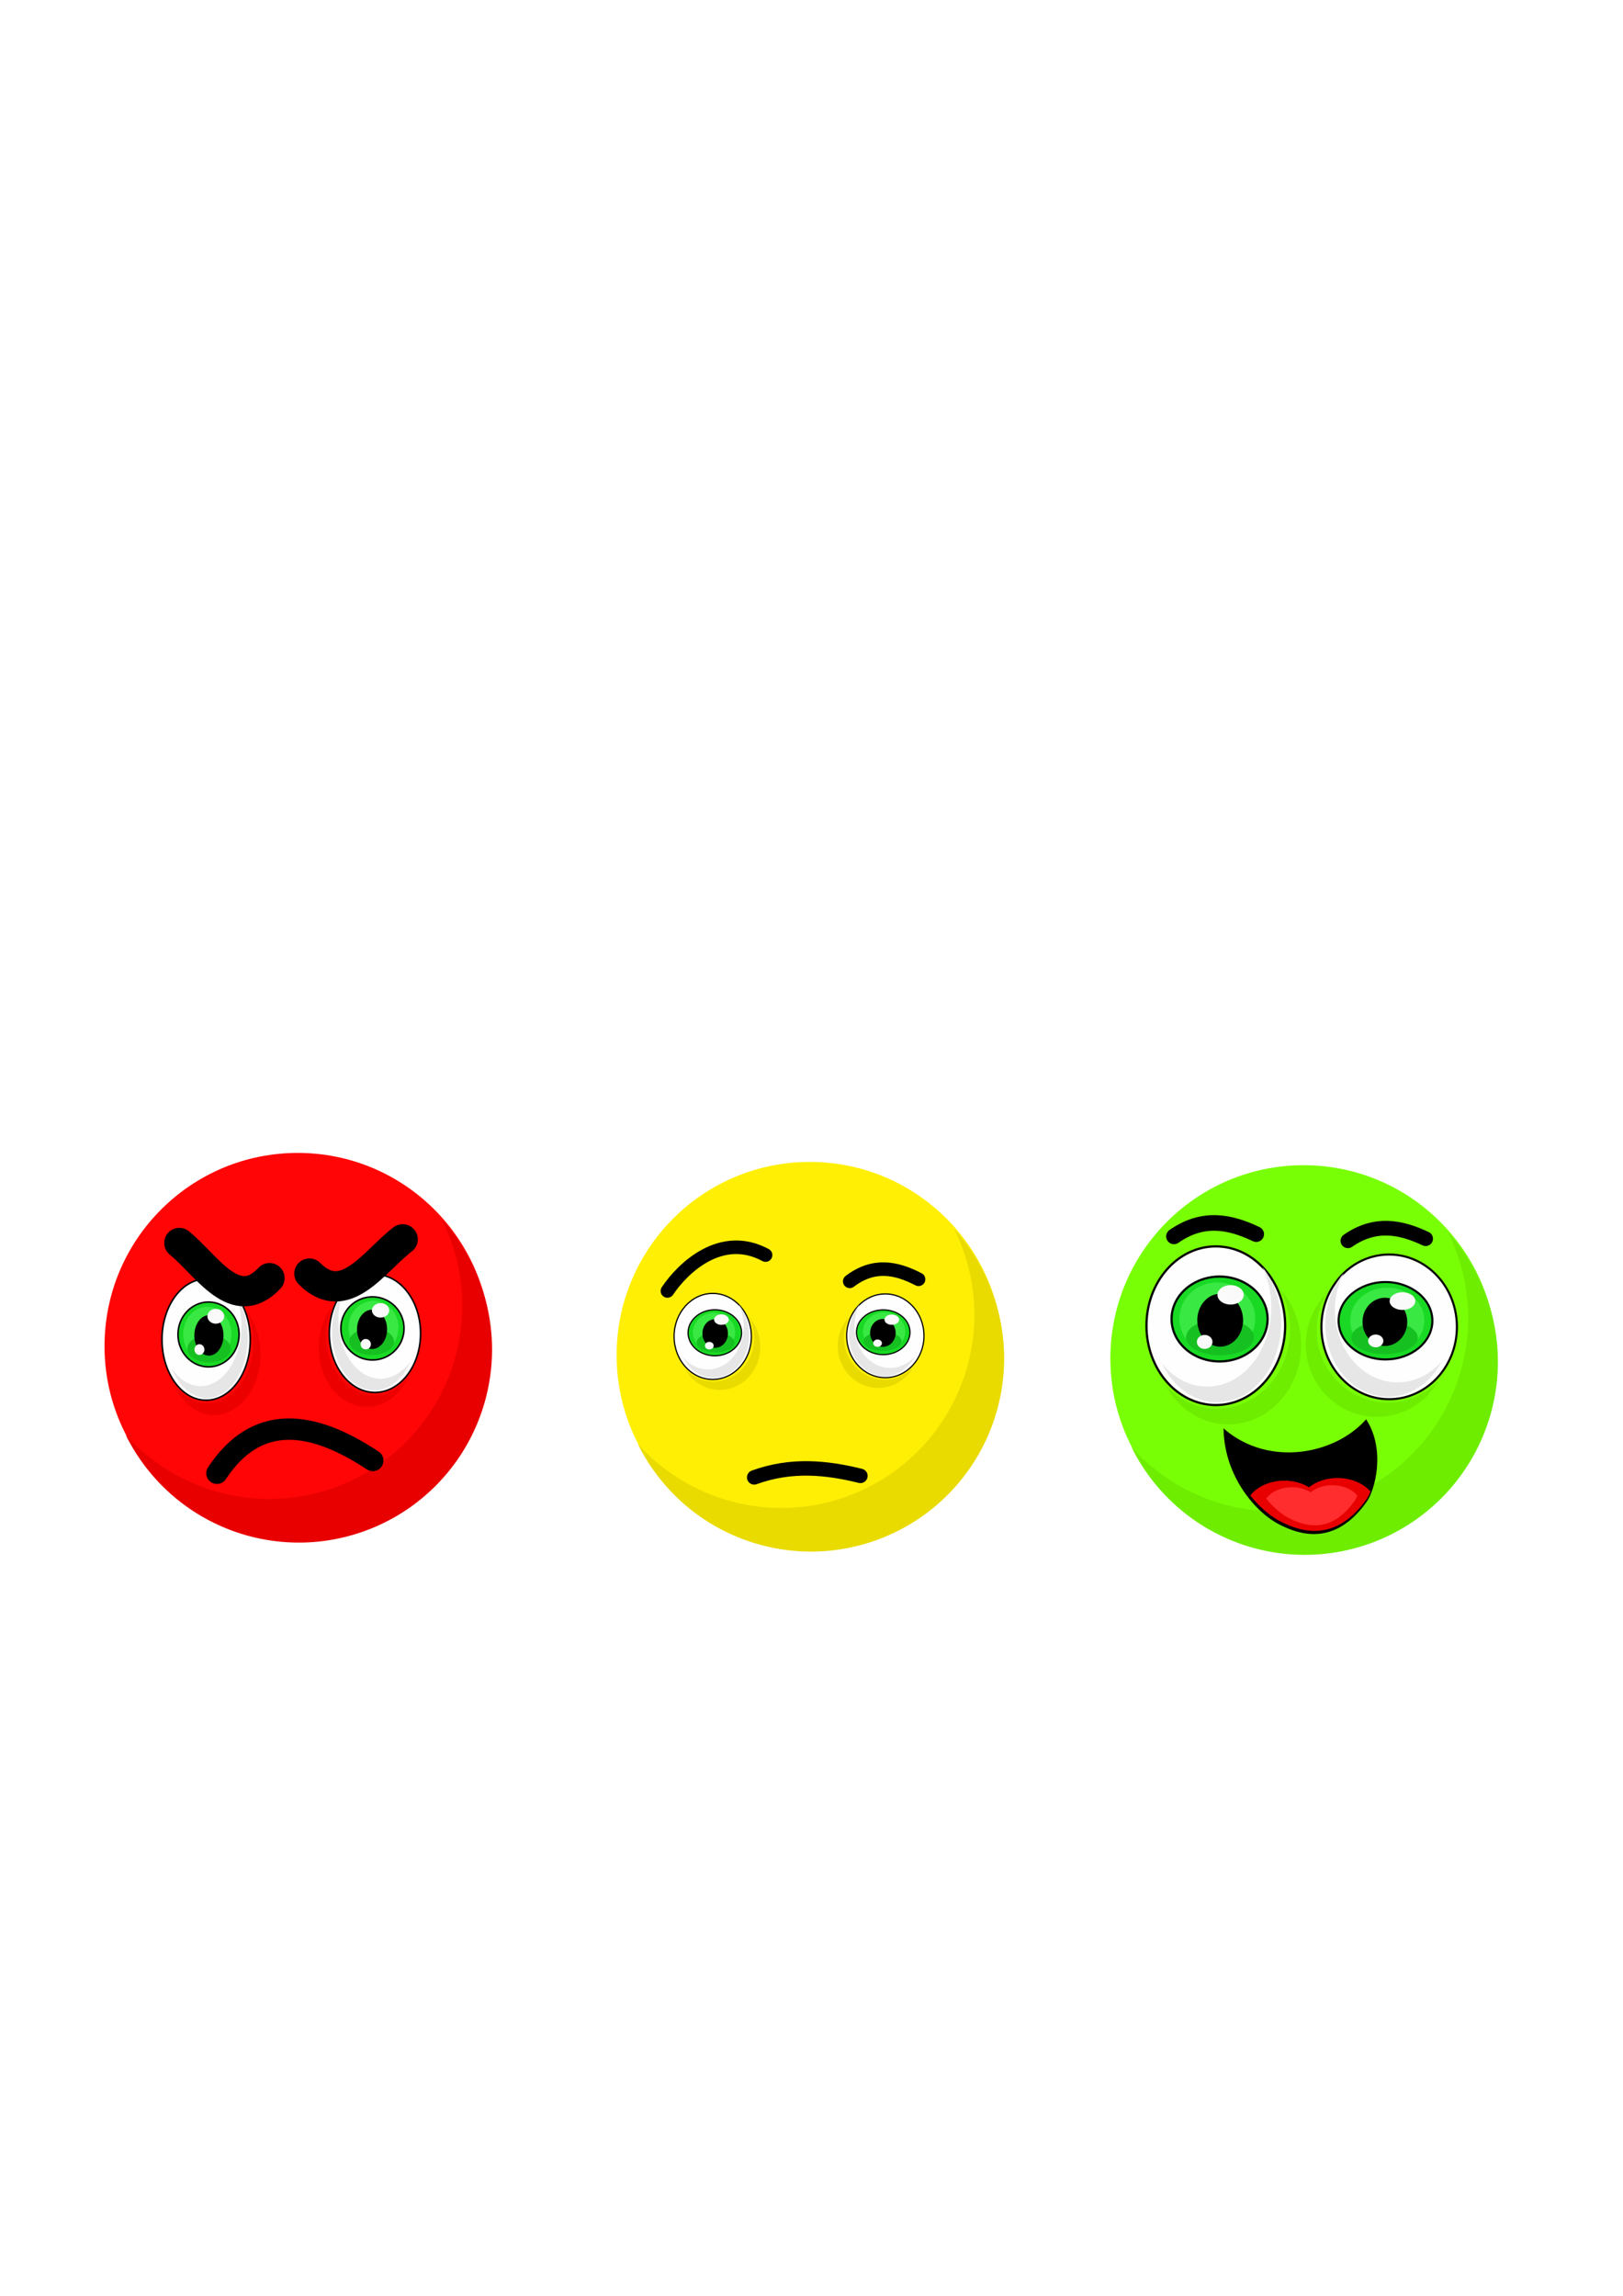 <?xml version="1.0" encoding="UTF-8" standalone="no"?>
<!-- Created with Inkscape (http://www.inkscape.org/) -->

<svg
   xmlns:dc="http://purl.org/dc/elements/1.1/"
   xmlns:cc="http://creativecommons.org/ns#"
   xmlns:rdf="http://www.w3.org/1999/02/22-rdf-syntax-ns#"
   xmlns:svg="http://www.w3.org/2000/svg"
   xmlns="http://www.w3.org/2000/svg"
   xmlns:sodipodi="http://sodipodi.sourceforge.net/DTD/sodipodi-0.dtd"
   xmlns:inkscape="http://www.inkscape.org/namespaces/inkscape"
   width="210mm"
   height="297mm"
   viewBox="0 0 210 297"
   version="1.1"
   id="svg8"
   inkscape:version="0.92.3 (2405546, 2018-03-11)"
   sodipodi:docname="emocoes.svg">
  <defs
     id="defs2">
    <filter
       inkscape:collect="always"
       style="color-interpolation-filters:sRGB"
       id="filter1902"
       x="-0.031"
       width="1.062"
       y="-0.027"
       height="1.054">
      <feGaussianBlur
         inkscape:collect="always"
         stdDeviation="0.08"
         id="feGaussianBlur1904" />
    </filter>
    <filter
       inkscape:collect="always"
       style="color-interpolation-filters:sRGB"
       id="filter1914"
       x="-0.045"
       width="1.09"
       y="-0.071"
       height="1.142">
      <feGaussianBlur
         inkscape:collect="always"
         stdDeviation="0.106"
         id="feGaussianBlur1916" />
    </filter>
    <filter
       inkscape:collect="always"
       style="color-interpolation-filters:sRGB"
       id="filter1934"
       x="-0.068"
       width="1.136"
       y="-0.077"
       height="1.153">
      <feGaussianBlur
         inkscape:collect="always"
         stdDeviation="0.061"
         id="feGaussianBlur1936" />
    </filter>
    <filter
       inkscape:collect="always"
       style="color-interpolation-filters:sRGB"
       id="filter1946"
       x="-0.04"
       width="1.08"
       y="-0.037"
       height="1.074">
      <feGaussianBlur
         inkscape:collect="always"
         stdDeviation="0.021"
         id="feGaussianBlur1948" />
    </filter>
    <filter
       inkscape:collect="always"
       style="color-interpolation-filters:sRGB"
       id="filter1902-7"
       x="-0.031"
       width="1.062"
       y="-0.027"
       height="1.054">
      <feGaussianBlur
         inkscape:collect="always"
         stdDeviation="0.08"
         id="feGaussianBlur1904-8" />
    </filter>
    <filter
       inkscape:collect="always"
       style="color-interpolation-filters:sRGB"
       id="filter1914-3"
       x="-0.045"
       width="1.09"
       y="-0.071"
       height="1.142">
      <feGaussianBlur
         inkscape:collect="always"
         stdDeviation="0.106"
         id="feGaussianBlur1916-2" />
    </filter>
    <filter
       inkscape:collect="always"
       style="color-interpolation-filters:sRGB"
       id="filter1934-7"
       x="-0.068"
       width="1.136"
       y="-0.077"
       height="1.153">
      <feGaussianBlur
         inkscape:collect="always"
         stdDeviation="0.061"
         id="feGaussianBlur1936-5" />
    </filter>
    <filter
       inkscape:collect="always"
       style="color-interpolation-filters:sRGB"
       id="filter1946-7"
       x="-0.04"
       width="1.08"
       y="-0.037"
       height="1.074">
      <feGaussianBlur
         inkscape:collect="always"
         stdDeviation="0.021"
         id="feGaussianBlur1948-7" />
    </filter>
    <filter
       inkscape:collect="always"
       style="color-interpolation-filters:sRGB"
       id="filter1902-7-4"
       x="-0.031"
       width="1.062"
       y="-0.027"
       height="1.054">
      <feGaussianBlur
         inkscape:collect="always"
         stdDeviation="0.08"
         id="feGaussianBlur1904-8-3" />
    </filter>
    <filter
       inkscape:collect="always"
       style="color-interpolation-filters:sRGB"
       id="filter1914-3-4"
       x="-0.045"
       width="1.09"
       y="-0.071"
       height="1.142">
      <feGaussianBlur
         inkscape:collect="always"
         stdDeviation="0.106"
         id="feGaussianBlur1916-2-5" />
    </filter>
    <filter
       inkscape:collect="always"
       style="color-interpolation-filters:sRGB"
       id="filter1934-7-9"
       x="-0.068"
       width="1.136"
       y="-0.077"
       height="1.153">
      <feGaussianBlur
         inkscape:collect="always"
         stdDeviation="0.061"
         id="feGaussianBlur1936-5-6" />
    </filter>
    <filter
       inkscape:collect="always"
       style="color-interpolation-filters:sRGB"
       id="filter1946-7-4"
       x="-0.04"
       width="1.08"
       y="-0.037"
       height="1.074">
      <feGaussianBlur
         inkscape:collect="always"
         stdDeviation="0.021"
         id="feGaussianBlur1948-7-7" />
    </filter>
    <filter
       inkscape:collect="always"
       style="color-interpolation-filters:sRGB"
       id="filter1902-6"
       x="-0.031"
       width="1.062"
       y="-0.027"
       height="1.054">
      <feGaussianBlur
         inkscape:collect="always"
         stdDeviation="0.08"
         id="feGaussianBlur1904-6" />
    </filter>
    <filter
       inkscape:collect="always"
       style="color-interpolation-filters:sRGB"
       id="filter1914-9"
       x="-0.045"
       width="1.09"
       y="-0.071"
       height="1.142">
      <feGaussianBlur
         inkscape:collect="always"
         stdDeviation="0.106"
         id="feGaussianBlur1916-1" />
    </filter>
    <filter
       inkscape:collect="always"
       style="color-interpolation-filters:sRGB"
       id="filter1934-78"
       x="-0.068"
       width="1.136"
       y="-0.077"
       height="1.153">
      <feGaussianBlur
         inkscape:collect="always"
         stdDeviation="0.061"
         id="feGaussianBlur1936-0" />
    </filter>
    <filter
       inkscape:collect="always"
       style="color-interpolation-filters:sRGB"
       id="filter1946-5"
       x="-0.04"
       width="1.08"
       y="-0.037"
       height="1.074">
      <feGaussianBlur
         inkscape:collect="always"
         stdDeviation="0.021"
         id="feGaussianBlur1948-6" />
    </filter>
    <filter
       inkscape:collect="always"
       style="color-interpolation-filters:sRGB"
       id="filter1946-7-4-2"
       x="-0.04"
       width="1.08"
       y="-0.037"
       height="1.074">
      <feGaussianBlur
         inkscape:collect="always"
         stdDeviation="0.021"
         id="feGaussianBlur1948-7-7-5" />
    </filter>
    <filter
       inkscape:collect="always"
       style="color-interpolation-filters:sRGB"
       id="filter1934-7-9-5"
       x="-0.068"
       width="1.136"
       y="-0.077"
       height="1.153">
      <feGaussianBlur
         inkscape:collect="always"
         stdDeviation="0.061"
         id="feGaussianBlur1936-5-6-3" />
    </filter>
    <filter
       inkscape:collect="always"
       style="color-interpolation-filters:sRGB"
       id="filter1914-3-4-3"
       x="-0.045"
       width="1.09"
       y="-0.071"
       height="1.142">
      <feGaussianBlur
         inkscape:collect="always"
         stdDeviation="0.106"
         id="feGaussianBlur1916-2-5-7" />
    </filter>
    <filter
       inkscape:collect="always"
       style="color-interpolation-filters:sRGB"
       id="filter1902-7-4-5"
       x="-0.031"
       width="1.062"
       y="-0.027"
       height="1.054">
      <feGaussianBlur
         inkscape:collect="always"
         stdDeviation="0.08"
         id="feGaussianBlur1904-8-3-8" />
    </filter>
    <filter
       inkscape:collect="always"
       style="color-interpolation-filters:sRGB"
       id="filter1946-5-2"
       x="-0.04"
       width="1.08"
       y="-0.037"
       height="1.074">
      <feGaussianBlur
         inkscape:collect="always"
         stdDeviation="0.021"
         id="feGaussianBlur1948-6-2" />
    </filter>
    <filter
       inkscape:collect="always"
       style="color-interpolation-filters:sRGB"
       id="filter1934-78-3"
       x="-0.068"
       width="1.136"
       y="-0.077"
       height="1.153">
      <feGaussianBlur
         inkscape:collect="always"
         stdDeviation="0.061"
         id="feGaussianBlur1936-0-6" />
    </filter>
    <filter
       inkscape:collect="always"
       style="color-interpolation-filters:sRGB"
       id="filter1914-9-5"
       x="-0.045"
       width="1.09"
       y="-0.071"
       height="1.142">
      <feGaussianBlur
         inkscape:collect="always"
         stdDeviation="0.106"
         id="feGaussianBlur1916-1-2" />
    </filter>
    <filter
       inkscape:collect="always"
       style="color-interpolation-filters:sRGB"
       id="filter1902-6-8"
       x="-0.031"
       width="1.062"
       y="-0.027"
       height="1.054">
      <feGaussianBlur
         inkscape:collect="always"
         stdDeviation="0.08"
         id="feGaussianBlur1904-6-1" />
    </filter>
  </defs>
  <sodipodi:namedview
     id="base"
     pagecolor="#ffffff"
     bordercolor="#666666"
     borderopacity="1.0"
     inkscape:pageopacity="0.0"
     inkscape:pageshadow="2"
     inkscape:zoom="0.9612704"
     inkscape:cx="330.87778"
     inkscape:cy="390.59171"
     inkscape:document-units="mm"
     inkscape:current-layer="layer1"
     showgrid="false"
     inkscape:window-width="1920"
     inkscape:window-height="986"
     inkscape:window-x="-11"
     inkscape:window-y="1609"
     inkscape:window-maximized="1" />
  <g
     inkscape:label="Camada 1"
     inkscape:groupmode="layer"
     id="layer1">
    <circle
       style="opacity:1;fill:#ff0505;fill-opacity:1;stroke:none;stroke-width:1.738;stroke-linecap:round;stroke-linejoin:round;stroke-miterlimit:4;stroke-dasharray:none;stroke-opacity:1"
       id="path815"
       cx="38.524"
       cy="174.148"
       r="25"
       inkscape:export-xdpi="253.28"
       inkscape:export-ydpi="253.28" />
    <ellipse
       style="opacity:1;fill:#fffefe;fill-opacity:1;stroke:#000000;stroke-width:0.2;stroke-linecap:round;stroke-linejoin:round;stroke-miterlimit:4;stroke-dasharray:none;stroke-opacity:1"
       id="path1762"
       cx="26.671"
       cy="173.298"
       rx="5.711"
       ry="7.844"
       inkscape:export-xdpi="253.28"
       inkscape:export-ydpi="253.28" />
    <ellipse
       style="opacity:1;fill:#19d924;fill-opacity:1;stroke:#000000;stroke-width:0.2;stroke-linecap:round;stroke-linejoin:round;stroke-miterlimit:4;stroke-dasharray:none;stroke-opacity:1"
       id="path1764-8"
       cx="26.981"
       cy="172.634"
       rx="3.953"
       ry="4.196"
       inkscape:export-xdpi="253.28"
       inkscape:export-ydpi="253.28" />
    <ellipse
       style="opacity:1;fill:#39e843;fill-opacity:1;stroke:none;stroke-width:0.164;stroke-linecap:round;stroke-linejoin:round;stroke-miterlimit:4;stroke-dasharray:none;stroke-opacity:1;filter:url(#filter1902)"
       id="path1764-8-7"
       cx="26.826"
       cy="172.617"
       rx="3.126"
       ry="3.564"
       inkscape:export-xdpi="253.28"
       inkscape:export-ydpi="253.28" />
    <ellipse
       style="opacity:1;fill:#16c020;fill-opacity:1;stroke:none;stroke-width:0.11;stroke-linecap:round;stroke-linejoin:round;stroke-miterlimit:4;stroke-dasharray:none;stroke-opacity:1;filter:url(#filter1914)"
       id="path1764-8-2"
       cx="27.054"
       cy="174.475"
       rx="2.8"
       ry="1.788"
       inkscape:export-xdpi="253.28"
       inkscape:export-ydpi="253.28" />
    <ellipse
       style="opacity:1;fill:#000000;fill-opacity:1;stroke:none;stroke-width:2.178;stroke-linecap:round;stroke-linejoin:round;stroke-miterlimit:4;stroke-dasharray:none;stroke-opacity:1"
       id="path1764"
       cx="27.032"
       cy="172.756"
       rx="1.885"
       ry="2.615"
       inkscape:export-xdpi="253.28"
       inkscape:export-ydpi="253.28" />
    <path
       style="opacity:1;fill:#e6e6e6;fill-opacity:1;stroke:none;stroke-width:0.192;stroke-linecap:round;stroke-linejoin:round;stroke-miterlimit:4;stroke-dasharray:none;stroke-opacity:1"
       d="m 30.501,167.486 a 5.28,7.844 0 0 1 0.74,3.988 5.28,7.844 0 0 1 -5.28,7.844 5.28,7.844 0 0 1 -3.73,-2.3 5.28,7.844 0 0 0 4.539,3.857 5.28,7.844 0 0 0 5.28,-7.844 5.28,7.844 0 0 0 -1.55,-5.545 z"
       id="path1762-0"
       inkscape:connector-curvature="0"
       inkscape:export-xdpi="253.28"
       inkscape:export-ydpi="253.28" />
    <ellipse
       style="opacity:1;fill:#fafafa;fill-opacity:1;stroke:none;stroke-width:1;stroke-linecap:round;stroke-linejoin:round;stroke-miterlimit:4;stroke-dasharray:none;stroke-opacity:1;filter:url(#filter1934)"
       id="path1764-6"
       cx="27.921"
       cy="170.282"
       rx="1.082"
       ry="0.96"
       inkscape:export-xdpi="253.28"
       inkscape:export-ydpi="253.28" />
    <ellipse
       style="opacity:1;fill:#fafafa;fill-opacity:1;stroke:none;stroke-width:0.655;stroke-linecap:round;stroke-linejoin:round;stroke-miterlimit:4;stroke-dasharray:none;stroke-opacity:1;filter:url(#filter1946)"
       id="path1764-6-8"
       cx="25.805"
       cy="174.588"
       rx="0.644"
       ry="0.693"
       inkscape:export-xdpi="253.28"
       inkscape:export-ydpi="253.28" />
    <path
       style="opacity:1;fill:#ed0000;fill-opacity:1;stroke:none;stroke-width:0.205;stroke-linecap:round;stroke-linejoin:round;stroke-miterlimit:4;stroke-dasharray:none;stroke-opacity:1"
       d="m 31.939,169.673 a 6.001,7.844 0 0 1 0.842,3.988 6.001,7.844 0 0 1 -6.001,7.844 6.001,7.844 0 0 1 -4.24,-2.3 6.001,7.844 0 0 0 5.159,3.857 6.001,7.844 0 0 0 6.001,-7.844 6.001,7.844 0 0 0 -1.761,-5.545 z"
       id="path1762-0-9"
       inkscape:connector-curvature="0"
       inkscape:export-xdpi="253.28"
       inkscape:export-ydpi="253.28" />
    <path
       style="fill:none;stroke:#000000;stroke-width:3.908;stroke-linecap:round;stroke-linejoin:miter;stroke-miterlimit:4;stroke-dasharray:none;stroke-opacity:1"
       d="m 23.202,160.795 c 3.601,2.941 7.24,9.275 11.671,4.551"
       id="path1738-3"
       inkscape:connector-curvature="0"
       sodipodi:nodetypes="cc"
       inkscape:export-xdpi="253.28"
       inkscape:export-ydpi="253.28" />
    <path
       style="opacity:1;fill:#e80000;fill-opacity:1;stroke:none;stroke-width:1.738;stroke-linecap:round;stroke-linejoin:round;stroke-miterlimit:4;stroke-dasharray:none;stroke-opacity:1"
       d="m 57.207,157.831 a 25,25 0 0 1 2.606,11.084 25,25 0 0 1 -25,25 25,25 0 0 1 -18.542,-8.275 25,25 0 0 0 22.396,13.918 25,25 0 0 0 25,-25 25,25 0 0 0 -6.459,-16.727 z"
       id="path815-6"
       inkscape:connector-curvature="0"
       inkscape:export-xdpi="253.28"
       inkscape:export-ydpi="253.28" />
    <ellipse
       style="opacity:1;fill:#fffefe;fill-opacity:1;stroke:#000000;stroke-width:0.201;stroke-linecap:round;stroke-linejoin:round;stroke-miterlimit:4;stroke-dasharray:none;stroke-opacity:1"
       id="path1762-8"
       cx="-48.512"
       cy="172.499"
       rx="5.904"
       ry="7.636"
       transform="scale(-1,1)"
       inkscape:export-xdpi="253.28"
       inkscape:export-ydpi="253.28" />
    <ellipse
       style="opacity:1;fill:#19d924;fill-opacity:1;stroke:#000000;stroke-width:0.201;stroke-linecap:round;stroke-linejoin:round;stroke-miterlimit:4;stroke-dasharray:none;stroke-opacity:1"
       id="path1764-8-4"
       cx="-48.192"
       cy="171.853"
       rx="4.086"
       ry="4.085"
       transform="scale(-1,1)"
       inkscape:export-xdpi="253.28"
       inkscape:export-ydpi="253.28" />
    <ellipse
       style="opacity:1;fill:#39e843;fill-opacity:1;stroke:none;stroke-width:0.164;stroke-linecap:round;stroke-linejoin:round;stroke-miterlimit:4;stroke-dasharray:none;stroke-opacity:1;filter:url(#filter1902-7)"
       id="path1764-8-7-4"
       cx="63.302"
       cy="220.998"
       rx="3.126"
       ry="3.564"
       transform="matrix(-1.034,0,0,0.973,113.785,-43.292)"
       inkscape:export-xdpi="253.28"
       inkscape:export-ydpi="253.28" />
    <ellipse
       style="opacity:1;fill:#16c020;fill-opacity:1;stroke:none;stroke-width:0.11;stroke-linecap:round;stroke-linejoin:round;stroke-miterlimit:4;stroke-dasharray:none;stroke-opacity:1;filter:url(#filter1914-3)"
       id="path1764-8-2-8"
       cx="63.53"
       cy="222.856"
       rx="2.8"
       ry="1.788"
       transform="matrix(-1.034,0,0,0.973,113.785,-43.292)"
       inkscape:export-xdpi="253.28"
       inkscape:export-ydpi="253.28" />
    <ellipse
       style="opacity:1;fill:#000000;fill-opacity:1;stroke:none;stroke-width:2.185;stroke-linecap:round;stroke-linejoin:round;stroke-miterlimit:4;stroke-dasharray:none;stroke-opacity:1"
       id="path1764-5"
       cx="-48.139"
       cy="171.971"
       rx="1.948"
       ry="2.545"
       transform="scale(-1,1)"
       inkscape:export-xdpi="253.28"
       inkscape:export-ydpi="253.28" />
    <path
       style="opacity:1;fill:#e6e6e6;fill-opacity:1;stroke:none;stroke-width:0.193;stroke-linecap:round;stroke-linejoin:round;stroke-miterlimit:4;stroke-dasharray:none;stroke-opacity:1"
       d="m 44.553,166.841 a 5.457,7.636 0 0 0 -0.765,3.882 5.457,7.636 0 0 0 5.457,7.636 5.457,7.636 0 0 0 3.856,-2.239 5.457,7.636 0 0 1 -4.692,3.754 5.457,7.636 0 0 1 -5.457,-7.636 5.457,7.636 0 0 1 1.602,-5.398 z"
       id="path1762-0-3"
       inkscape:connector-curvature="0"
       inkscape:export-xdpi="253.28"
       inkscape:export-ydpi="253.28" />
    <ellipse
       style="opacity:1;fill:#fafafa;fill-opacity:1;stroke:none;stroke-width:1;stroke-linecap:round;stroke-linejoin:round;stroke-miterlimit:4;stroke-dasharray:none;stroke-opacity:1;filter:url(#filter1934-7)"
       id="path1764-6-9"
       cx="64.397"
       cy="218.663"
       rx="1.082"
       ry="0.96"
       transform="matrix(-1.034,0,0,0.973,115.829,-43.243)"
       inkscape:export-xdpi="253.28"
       inkscape:export-ydpi="253.28" />
    <ellipse
       style="opacity:1;fill:#fafafa;fill-opacity:1;stroke:none;stroke-width:0.655;stroke-linecap:round;stroke-linejoin:round;stroke-miterlimit:4;stroke-dasharray:none;stroke-opacity:1;filter:url(#filter1946-7)"
       id="path1764-6-8-6"
       cx="64.275"
       cy="223.212"
       rx="0.644"
       ry="0.693"
       transform="matrix(-1.034,0,0,0.973,113.785,-43.292)"
       inkscape:export-xdpi="253.28"
       inkscape:export-ydpi="253.28" />
    <path
       style="opacity:1;fill:#ed0000;fill-opacity:1;stroke:none;stroke-width:0.206;stroke-linecap:round;stroke-linejoin:round;stroke-miterlimit:4;stroke-dasharray:none;stroke-opacity:1"
       d="m 43.066,168.97 a 6.203,7.636 0 0 0 -0.87,3.882 6.203,7.636 0 0 0 6.203,7.636 6.203,7.636 0 0 0 4.382,-2.239 6.203,7.636 0 0 1 -5.333,3.754 6.203,7.636 0 0 1 -6.203,-7.636 6.203,7.636 0 0 1 1.821,-5.398 z"
       id="path1762-0-9-3"
       inkscape:connector-curvature="0"
       inkscape:export-xdpi="253.28"
       inkscape:export-ydpi="253.28" />
    <path
       style="fill:none;stroke:#000000;stroke-width:3.92;stroke-linecap:round;stroke-linejoin:miter;stroke-miterlimit:4;stroke-dasharray:none;stroke-opacity:1"
       d="m 52.098,160.328 c -3.722,2.863 -7.484,9.029 -12.064,4.43"
       id="path1738-3-3"
       inkscape:connector-curvature="0"
       sodipodi:nodetypes="cc"
       inkscape:export-xdpi="253.28"
       inkscape:export-ydpi="253.28" />
    <path
       style="fill:none;stroke:#000000;stroke-width:2.765;stroke-linecap:round;stroke-linejoin:miter;stroke-miterlimit:4;stroke-dasharray:none;stroke-opacity:1"
       d="m 28.069,190.59 c 5.028,-7.62 12.019,-7.039 20.162,-1.651"
       id="path2203"
       inkscape:connector-curvature="0"
       sodipodi:nodetypes="cc"
       inkscape:export-xdpi="253.28"
       inkscape:export-ydpi="253.28" />
    <circle
       style="opacity:1;fill:#ffef05;fill-opacity:1;stroke:none;stroke-width:1.738;stroke-linecap:round;stroke-linejoin:round;stroke-miterlimit:4;stroke-dasharray:none;stroke-opacity:1"
       id="path815-3"
       cx="104.783"
       cy="175.313"
       r="25"
       inkscape:export-xdpi="253.28"
       inkscape:export-ydpi="253.28" />
    <ellipse
       style="opacity:1;fill:#fffefe;fill-opacity:1;stroke:#000000;stroke-width:0.158;stroke-linecap:round;stroke-linejoin:round;stroke-miterlimit:4;stroke-dasharray:none;stroke-opacity:1"
       id="path1762-89"
       cx="92.221"
       cy="172.888"
       rx="5.001"
       ry="5.563"
       inkscape:export-xdpi="253.28"
       inkscape:export-ydpi="253.28" />
    <ellipse
       style="opacity:1;fill:#19d924;fill-opacity:1;stroke:#000000;stroke-width:0.158;stroke-linecap:round;stroke-linejoin:round;stroke-miterlimit:4;stroke-dasharray:none;stroke-opacity:1"
       id="path1764-8-9"
       cx="92.492"
       cy="172.417"
       rx="3.462"
       ry="2.976"
       inkscape:export-xdpi="253.28"
       inkscape:export-ydpi="253.28" />
    <ellipse
       style="opacity:1;fill:#39e843;fill-opacity:1;stroke:none;stroke-width:0.164;stroke-linecap:round;stroke-linejoin:round;stroke-miterlimit:4;stroke-dasharray:none;stroke-opacity:1;filter:url(#filter1902-6)"
       id="path1764-8-7-3"
       cx="93.085"
       cy="173.783"
       rx="3.126"
       ry="3.564"
       transform="matrix(0.876,0,0,0.709,10.843,49.155)"
       inkscape:export-xdpi="253.28"
       inkscape:export-ydpi="253.28" />
    <ellipse
       style="opacity:1;fill:#16c020;fill-opacity:1;stroke:none;stroke-width:0.11;stroke-linecap:round;stroke-linejoin:round;stroke-miterlimit:4;stroke-dasharray:none;stroke-opacity:1;filter:url(#filter1914-9)"
       id="path1764-8-2-6"
       cx="93.312"
       cy="175.641"
       rx="2.8"
       ry="1.788"
       transform="matrix(0.876,0,0,0.709,10.843,49.155)"
       inkscape:export-xdpi="253.28"
       inkscape:export-ydpi="253.28" />
    <ellipse
       style="opacity:1;fill:#000000;fill-opacity:1;stroke:none;stroke-width:1.716;stroke-linecap:round;stroke-linejoin:round;stroke-miterlimit:4;stroke-dasharray:none;stroke-opacity:1"
       id="path1764-0"
       cx="92.537"
       cy="172.503"
       rx="1.651"
       ry="1.854"
       inkscape:export-xdpi="253.28"
       inkscape:export-ydpi="253.28" />
    <path
       style="opacity:1;fill:#e6e6e6;fill-opacity:1;stroke:none;stroke-width:0.152;stroke-linecap:round;stroke-linejoin:round;stroke-miterlimit:4;stroke-dasharray:none;stroke-opacity:1"
       d="m 95.575,168.766 a 4.623,5.563 0 0 1 0.648,2.828 4.623,5.563 0 0 1 -4.623,5.563 4.623,5.563 0 0 1 -3.266,-1.631 4.623,5.563 0 0 0 3.975,2.735 4.623,5.563 0 0 0 4.623,-5.563 4.623,5.563 0 0 0 -1.357,-3.933 z"
       id="path1762-0-4"
       inkscape:connector-curvature="0"
       inkscape:export-xdpi="253.28"
       inkscape:export-ydpi="253.28" />
    <ellipse
       style="opacity:1;fill:#fafafa;fill-opacity:1;stroke:none;stroke-width:1;stroke-linecap:round;stroke-linejoin:round;stroke-miterlimit:4;stroke-dasharray:none;stroke-opacity:1;filter:url(#filter1934-78)"
       id="path1764-6-3"
       cx="94.18"
       cy="171.447"
       rx="1.082"
       ry="0.96"
       transform="matrix(0.876,0,0,0.709,10.843,49.155)"
       inkscape:export-xdpi="253.28"
       inkscape:export-ydpi="253.28" />
    <ellipse
       style="opacity:1;fill:#fafafa;fill-opacity:1;stroke:none;stroke-width:0.655;stroke-linecap:round;stroke-linejoin:round;stroke-miterlimit:4;stroke-dasharray:none;stroke-opacity:1;filter:url(#filter1946-5)"
       id="path1764-6-8-7"
       cx="94.058"
       cy="175.996"
       rx="0.644"
       ry="0.693"
       transform="matrix(0.876,0,0,0.709,9.383,49.301)"
       inkscape:export-xdpi="253.28"
       inkscape:export-ydpi="253.28" />
    <path
       style="opacity:1;fill:#e9db00;fill-opacity:1;stroke:none;stroke-width:0.162;stroke-linecap:round;stroke-linejoin:round;stroke-miterlimit:4;stroke-dasharray:none;stroke-opacity:1"
       d="m 96.834,170.317 a 5.255,5.563 0 0 1 0.737,2.828 5.255,5.563 0 0 1 -5.255,5.563 5.255,5.563 0 0 1 -3.713,-1.631 5.255,5.563 0 0 0 4.518,2.735 5.255,5.563 0 0 0 5.255,-5.563 5.255,5.563 0 0 0 -1.542,-3.933 z"
       id="path1762-0-9-6"
       inkscape:connector-curvature="0"
       inkscape:export-xdpi="253.28"
       inkscape:export-ydpi="253.28" />
    <path
       style="opacity:1;fill:#e9db00;fill-opacity:1;stroke:none;stroke-width:1.738;stroke-linecap:round;stroke-linejoin:round;stroke-miterlimit:4;stroke-dasharray:none;stroke-opacity:1"
       d="m 123.465,158.996 a 25,25 0 0 1 2.606,11.084 25,25 0 0 1 -25,25 25,25 0 0 1 -18.542,-8.275 25,25 0 0 0 22.396,13.917 25,25 0 0 0 25,-25 25,25 0 0 0 -6.459,-16.727 z"
       id="path815-6-5"
       inkscape:connector-curvature="0"
       inkscape:export-xdpi="253.28"
       inkscape:export-ydpi="253.28" />
    <ellipse
       style="opacity:1;fill:#fffefe;fill-opacity:1;stroke:#000000;stroke-width:0.156;stroke-linecap:round;stroke-linejoin:round;stroke-miterlimit:4;stroke-dasharray:none;stroke-opacity:1"
       id="path1762-8-4"
       cx="-114.552"
       cy="172.806"
       rx="5.002"
       ry="5.416"
       transform="scale(-1,1)"
       inkscape:export-xdpi="253.28"
       inkscape:export-ydpi="253.28" />
    <ellipse
       style="opacity:1;fill:#19d924;fill-opacity:1;stroke:#000000;stroke-width:0.156;stroke-linecap:round;stroke-linejoin:round;stroke-miterlimit:4;stroke-dasharray:none;stroke-opacity:1"
       id="path1764-8-4-9"
       cx="-114.281"
       cy="172.348"
       rx="3.462"
       ry="2.897"
       transform="scale(-1,1)"
       inkscape:export-xdpi="253.28"
       inkscape:export-ydpi="253.28" />
    <ellipse
       style="opacity:1;fill:#39e843;fill-opacity:1;stroke:none;stroke-width:0.164;stroke-linecap:round;stroke-linejoin:round;stroke-miterlimit:4;stroke-dasharray:none;stroke-opacity:1;filter:url(#filter1902-7-4)"
       id="path1764-8-7-4-9"
       cx="63.302"
       cy="220.998"
       rx="3.126"
       ry="3.564"
       transform="matrix(-0.876,0,0,0.69,169.855,19.746)"
       inkscape:export-xdpi="253.28"
       inkscape:export-ydpi="253.28" />
    <ellipse
       style="opacity:1;fill:#16c020;fill-opacity:1;stroke:none;stroke-width:0.11;stroke-linecap:round;stroke-linejoin:round;stroke-miterlimit:4;stroke-dasharray:none;stroke-opacity:1;filter:url(#filter1914-3-4)"
       id="path1764-8-2-8-0"
       cx="63.53"
       cy="222.856"
       rx="2.8"
       ry="1.788"
       transform="matrix(-0.876,0,0,0.69,169.855,19.746)"
       inkscape:export-xdpi="253.28"
       inkscape:export-ydpi="253.28" />
    <ellipse
       style="opacity:1;fill:#000000;fill-opacity:1;stroke:none;stroke-width:1.694;stroke-linecap:round;stroke-linejoin:round;stroke-miterlimit:4;stroke-dasharray:none;stroke-opacity:1"
       id="path1764-5-4"
       cx="-114.236"
       cy="172.432"
       rx="1.651"
       ry="1.805"
       transform="scale(-1,1)"
       inkscape:export-xdpi="253.28"
       inkscape:export-ydpi="253.28" />
    <path
       style="opacity:1;fill:#e6e6e6;fill-opacity:1;stroke:none;stroke-width:0.15;stroke-linecap:round;stroke-linejoin:round;stroke-miterlimit:4;stroke-dasharray:none;stroke-opacity:1"
       d="m 111.198,168.794 a 4.624,5.416 0 0 0 -0.648,2.753 4.624,5.416 0 0 0 4.624,5.416 4.624,5.416 0 0 0 3.267,-1.588 4.624,5.416 0 0 1 -3.975,2.663 4.624,5.416 0 0 1 -4.624,-5.416 4.624,5.416 0 0 1 1.357,-3.829 z"
       id="path1762-0-3-9"
       inkscape:connector-curvature="0"
       inkscape:export-xdpi="253.28"
       inkscape:export-ydpi="253.28" />
    <ellipse
       style="opacity:1;fill:#fafafa;fill-opacity:1;stroke:none;stroke-width:1;stroke-linecap:round;stroke-linejoin:round;stroke-miterlimit:4;stroke-dasharray:none;stroke-opacity:1;filter:url(#filter1934-7-9)"
       id="path1764-6-9-2"
       cx="64.397"
       cy="218.663"
       rx="1.082"
       ry="0.96"
       transform="matrix(-0.876,0,0,0.69,171.801,19.844)"
       inkscape:export-xdpi="253.28"
       inkscape:export-ydpi="253.28" />
    <ellipse
       style="opacity:1;fill:#fafafa;fill-opacity:1;stroke:none;stroke-width:0.655;stroke-linecap:round;stroke-linejoin:round;stroke-miterlimit:4;stroke-dasharray:none;stroke-opacity:1;filter:url(#filter1946-7-4)"
       id="path1764-6-8-6-9"
       cx="64.275"
       cy="223.212"
       rx="0.644"
       ry="0.693"
       transform="matrix(-0.876,0,0,0.69,169.855,19.746)"
       inkscape:export-xdpi="253.28"
       inkscape:export-ydpi="253.28" />
    <path
       style="opacity:1;fill:#e9db00;fill-opacity:1;stroke:none;stroke-width:0.159;stroke-linecap:round;stroke-linejoin:round;stroke-miterlimit:4;stroke-dasharray:none;stroke-opacity:1"
       d="m 109.938,170.304 a 5.256,5.416 0 0 0 -0.737,2.753 5.256,5.416 0 0 0 5.256,5.416 5.256,5.416 0 0 0 3.713,-1.588 5.256,5.416 0 0 1 -4.519,2.663 5.256,5.416 0 0 1 -5.256,-5.416 5.256,5.416 0 0 1 1.543,-3.829 z"
       id="path1762-0-9-3-0"
       inkscape:connector-curvature="0"
       inkscape:export-xdpi="253.28"
       inkscape:export-ydpi="253.28" />
    <path
       style="fill:none;stroke:#000000;stroke-width:1.871;stroke-linecap:round;stroke-linejoin:miter;stroke-miterlimit:4;stroke-dasharray:none;stroke-opacity:1"
       d="m 97.585,191.123 c 4.808,-1.743 9.318,-1.286 13.741,-0.195"
       id="path2380"
       inkscape:connector-curvature="0"
       sodipodi:nodetypes="cc"
       inkscape:export-xdpi="253.28"
       inkscape:export-ydpi="253.28" />
    <circle
       style="opacity:1;fill:#79ff05;fill-opacity:1;stroke:none;stroke-width:1.738;stroke-linecap:round;stroke-linejoin:round;stroke-miterlimit:4;stroke-dasharray:none;stroke-opacity:1"
       id="path815-3-9"
       cx="168.67"
       cy="175.738"
       r="25"
       inkscape:export-xdpi="253.28"
       inkscape:export-ydpi="253.28" />
    <ellipse
       style="opacity:1;fill:#fffefe;fill-opacity:1;stroke:#000000;stroke-width:0.287;stroke-linecap:round;stroke-linejoin:round;stroke-miterlimit:4;stroke-dasharray:none;stroke-opacity:1"
       id="path1762-89-5"
       cx="157.314"
       cy="171.503"
       rx="8.974"
       ry="10.263"
       inkscape:export-xdpi="253.28"
       inkscape:export-ydpi="253.28" />
    <ellipse
       style="opacity:1;fill:#19d924;fill-opacity:1;stroke:#000000;stroke-width:0.287;stroke-linecap:round;stroke-linejoin:round;stroke-miterlimit:4;stroke-dasharray:none;stroke-opacity:1"
       id="path1764-8-9-8"
       cx="157.802"
       cy="170.634"
       rx="6.211"
       ry="5.49"
       inkscape:export-xdpi="253.28"
       inkscape:export-ydpi="253.28" />
    <ellipse
       style="opacity:1;fill:#39e843;fill-opacity:1;stroke:none;stroke-width:0.164;stroke-linecap:round;stroke-linejoin:round;stroke-miterlimit:4;stroke-dasharray:none;stroke-opacity:1;filter:url(#filter1902-6-8)"
       id="path1764-8-7-3-0"
       cx="156.973"
       cy="174.207"
       rx="3.126"
       ry="3.564"
       transform="matrix(1.571,0,0,1.308,-89.096,-57.298)"
       inkscape:export-xdpi="253.28"
       inkscape:export-ydpi="253.28" />
    <ellipse
       style="opacity:1;fill:#16c020;fill-opacity:1;stroke:none;stroke-width:0.11;stroke-linecap:round;stroke-linejoin:round;stroke-miterlimit:4;stroke-dasharray:none;stroke-opacity:1;filter:url(#filter1914-9-5)"
       id="path1764-8-2-6-0"
       cx="157.2"
       cy="176.065"
       rx="2.8"
       ry="1.788"
       transform="matrix(1.571,0,0,1.308,-89.096,-57.298)"
       inkscape:export-xdpi="253.28"
       inkscape:export-ydpi="253.28" />
    <ellipse
       style="opacity:1;fill:#000000;fill-opacity:1;stroke:none;stroke-width:3.122;stroke-linecap:round;stroke-linejoin:round;stroke-miterlimit:4;stroke-dasharray:none;stroke-opacity:1"
       id="path1764-0-6"
       cx="157.881"
       cy="170.793"
       rx="2.962"
       ry="3.421"
       inkscape:export-xdpi="253.28"
       inkscape:export-ydpi="253.28" />
    <path
       style="opacity:1;fill:#e6e6e6;fill-opacity:1;stroke:none;stroke-width:0.276;stroke-linecap:round;stroke-linejoin:round;stroke-miterlimit:4;stroke-dasharray:none;stroke-opacity:1"
       d="m 163.333,163.899 a 8.296,10.263 0 0 1 1.163,5.217 8.296,10.263 0 0 1 -8.296,10.263 8.296,10.263 0 0 1 -5.861,-3.008 8.296,10.263 0 0 0 7.132,5.045 8.296,10.263 0 0 0 8.296,-10.263 8.296,10.263 0 0 0 -2.435,-7.254 z"
       id="path1762-0-4-8"
       inkscape:connector-curvature="0"
       inkscape:export-xdpi="253.28"
       inkscape:export-ydpi="253.28" />
    <ellipse
       style="opacity:1;fill:#fafafa;fill-opacity:1;stroke:none;stroke-width:1;stroke-linecap:round;stroke-linejoin:round;stroke-miterlimit:4;stroke-dasharray:none;stroke-opacity:1;filter:url(#filter1934-78-3)"
       id="path1764-6-3-2"
       cx="158.067"
       cy="171.871"
       rx="1.082"
       ry="0.96"
       transform="matrix(1.571,0,0,1.308,-89.096,-57.298)"
       inkscape:export-xdpi="253.28"
       inkscape:export-ydpi="253.28" />
    <ellipse
       style="opacity:1;fill:#fafafa;fill-opacity:1;stroke:none;stroke-width:0.655;stroke-linecap:round;stroke-linejoin:round;stroke-miterlimit:4;stroke-dasharray:none;stroke-opacity:1;filter:url(#filter1946-5-2)"
       id="path1764-6-8-7-8"
       cx="157.946"
       cy="176.421"
       rx="0.644"
       ry="0.693"
       transform="matrix(1.571,0,0,1.308,-92.261,-57.16)"
       inkscape:export-xdpi="253.28"
       inkscape:export-ydpi="253.28" />
    <path
       style="opacity:1;fill:#6eed00;fill-opacity:1;stroke:none;stroke-width:0.294;stroke-linecap:round;stroke-linejoin:round;stroke-miterlimit:4;stroke-dasharray:none;stroke-opacity:1"
       d="m 165.593,166.76 a 9.43,10.263 0 0 1 1.322,5.217 9.43,10.263 0 0 1 -9.43,10.263 9.43,10.263 0 0 1 -6.662,-3.009 9.43,10.263 0 0 0 8.107,5.046 9.43,10.263 0 0 0 9.43,-10.263 9.43,10.263 0 0 0 -2.768,-7.254 z"
       id="path1762-0-9-6-3"
       inkscape:connector-curvature="0"
       inkscape:export-xdpi="253.28"
       inkscape:export-ydpi="253.28" />
    <path
       style="opacity:1;fill:#6eed00;fill-opacity:1;stroke:none;stroke-width:1.738;stroke-linecap:round;stroke-linejoin:round;stroke-miterlimit:4;stroke-dasharray:none;stroke-opacity:1"
       d="m 187.353,159.42 a 25,25 0 0 1 2.606,11.084 25,25 0 0 1 -25,25 25,25 0 0 1 -18.542,-8.275 25,25 0 0 0 22.396,13.917 25,25 0 0 0 25,-25 25,25 0 0 0 -6.459,-16.727 z"
       id="path815-6-5-5"
       inkscape:connector-curvature="0"
       inkscape:export-xdpi="253.28"
       inkscape:export-ydpi="253.28" />
    <ellipse
       style="opacity:1;fill:#fffefe;fill-opacity:1;stroke:#000000;stroke-width:0.271;stroke-linecap:round;stroke-linejoin:round;stroke-miterlimit:4;stroke-dasharray:none;stroke-opacity:1"
       id="path1762-8-4-4"
       cx="-179.743"
       cy="171.651"
       rx="8.766"
       ry="9.359"
       transform="scale(-1,1)"
       inkscape:export-xdpi="253.28"
       inkscape:export-ydpi="253.28" />
    <ellipse
       style="opacity:1;fill:#19d924;fill-opacity:1;stroke:#000000;stroke-width:0.271;stroke-linecap:round;stroke-linejoin:round;stroke-miterlimit:4;stroke-dasharray:none;stroke-opacity:1"
       id="path1764-8-4-9-9"
       cx="-179.267"
       cy="170.859"
       rx="6.067"
       ry="5.006"
       transform="scale(-1,1)"
       inkscape:export-xdpi="253.28"
       inkscape:export-ydpi="253.28" />
    <ellipse
       style="opacity:1;fill:#39e843;fill-opacity:1;stroke:none;stroke-width:0.164;stroke-linecap:round;stroke-linejoin:round;stroke-miterlimit:4;stroke-dasharray:none;stroke-opacity:1;filter:url(#filter1902-7-4-5)"
       id="path1764-8-7-4-9-4"
       cx="63.302"
       cy="220.998"
       rx="3.126"
       ry="3.564"
       transform="matrix(-1.535,0,0,1.193,276.668,-92.823)"
       inkscape:export-xdpi="253.28"
       inkscape:export-ydpi="253.28" />
    <ellipse
       style="opacity:1;fill:#16c020;fill-opacity:1;stroke:none;stroke-width:0.11;stroke-linecap:round;stroke-linejoin:round;stroke-miterlimit:4;stroke-dasharray:none;stroke-opacity:1;filter:url(#filter1914-3-4-3)"
       id="path1764-8-2-8-0-9"
       cx="63.53"
       cy="222.856"
       rx="2.8"
       ry="1.788"
       transform="matrix(-1.535,0,0,1.193,276.668,-92.823)"
       inkscape:export-xdpi="253.28"
       inkscape:export-ydpi="253.28" />
    <ellipse
       style="opacity:1;fill:#000000;fill-opacity:1;stroke:none;stroke-width:2.947;stroke-linecap:round;stroke-linejoin:round;stroke-miterlimit:4;stroke-dasharray:none;stroke-opacity:1"
       id="path1764-5-4-6"
       cx="-179.19"
       cy="171.004"
       rx="2.893"
       ry="3.12"
       transform="scale(-1,1)"
       inkscape:export-xdpi="253.28"
       inkscape:export-ydpi="253.28" />
    <path
       style="opacity:1;fill:#e6e6e6;fill-opacity:1;stroke:none;stroke-width:0.26;stroke-linecap:round;stroke-linejoin:round;stroke-miterlimit:4;stroke-dasharray:none;stroke-opacity:1"
       d="m 173.864,164.717 a 8.104,9.359 0 0 0 -1.137,4.758 8.104,9.359 0 0 0 8.104,9.359 8.104,9.359 0 0 0 5.725,-2.744 8.104,9.359 0 0 1 -6.967,4.601 8.104,9.359 0 0 1 -8.104,-9.359 8.104,9.359 0 0 1 2.379,-6.615 z"
       id="path1762-0-3-9-4"
       inkscape:connector-curvature="0"
       inkscape:export-xdpi="253.28"
       inkscape:export-ydpi="253.28" />
    <ellipse
       style="opacity:1;fill:#fafafa;fill-opacity:1;stroke:none;stroke-width:1;stroke-linecap:round;stroke-linejoin:round;stroke-miterlimit:4;stroke-dasharray:none;stroke-opacity:1;filter:url(#filter1934-7-9-5)"
       id="path1764-6-9-2-4"
       cx="64.397"
       cy="218.663"
       rx="1.082"
       ry="0.96"
       transform="matrix(-1.535,0,0,1.193,280.315,-92.547)"
       inkscape:export-xdpi="253.28"
       inkscape:export-ydpi="253.28" />
    <ellipse
       style="opacity:1;fill:#fafafa;fill-opacity:1;stroke:none;stroke-width:0.655;stroke-linecap:round;stroke-linejoin:round;stroke-miterlimit:4;stroke-dasharray:none;stroke-opacity:1;filter:url(#filter1946-7-4-2)"
       id="path1764-6-8-6-9-9"
       cx="64.275"
       cy="223.212"
       rx="0.644"
       ry="0.693"
       transform="matrix(-1.535,0,0,1.193,276.668,-92.823)"
       inkscape:export-xdpi="253.28"
       inkscape:export-ydpi="253.28" />
    <path
       style="opacity:1;fill:#6eed00;fill-opacity:1;stroke:none;stroke-width:0.277;stroke-linecap:round;stroke-linejoin:round;stroke-miterlimit:4;stroke-dasharray:none;stroke-opacity:1"
       d="m 171.657,167.326 a 9.211,9.359 0 0 0 -1.292,4.758 9.211,9.359 0 0 0 9.211,9.359 9.211,9.359 0 0 0 6.507,-2.744 9.211,9.359 0 0 1 -7.919,4.601 9.211,9.359 0 0 1 -9.211,-9.359 9.211,9.359 0 0 1 2.704,-6.615 z"
       id="path1762-0-9-3-0-5"
       inkscape:connector-curvature="0"
       inkscape:export-xdpi="253.28"
       inkscape:export-ydpi="253.28" />
    <path
       style="fill:none;stroke:#000000;stroke-width:1.756;stroke-linecap:round;stroke-linejoin:miter;stroke-miterlimit:4;stroke-dasharray:none;stroke-opacity:1"
       d="m 86.358,167.007 c 2.002,-2.994 6.965,-7.739 12.698,-4.644"
       id="path2380-0"
       inkscape:connector-curvature="0"
       sodipodi:nodetypes="cc"
       inkscape:export-xdpi="253.28"
       inkscape:export-ydpi="253.28" />
    <path
       style="fill:none;stroke:#000000;stroke-width:1.756;stroke-linecap:round;stroke-linejoin:miter;stroke-miterlimit:4;stroke-dasharray:none;stroke-opacity:1"
       d="m 109.947,165.762 c 3.115,-2.368 6.037,-1.747 8.903,-0.264"
       id="path2380-0-0"
       inkscape:connector-curvature="0"
       sodipodi:nodetypes="cc"
       inkscape:export-xdpi="253.28"
       inkscape:export-ydpi="253.28" />
    <path
       style="fill:none;stroke:#000000;stroke-width:2.017;stroke-linecap:round;stroke-linejoin:miter;stroke-miterlimit:4;stroke-dasharray:none;stroke-opacity:1"
       d="m 151.897,159.95 c 3.725,-2.613 7.218,-1.928 10.645,-0.292"
       id="path2380-0-00"
       inkscape:connector-curvature="0"
       sodipodi:nodetypes="cc"
       inkscape:export-xdpi="253.28"
       inkscape:export-ydpi="253.28" />
    <path
       style="fill:none;stroke:#000000;stroke-width:1.898;stroke-linecap:round;stroke-linejoin:miter;stroke-miterlimit:4;stroke-dasharray:none;stroke-opacity:1"
       d="m 174.404,160.519 c 3.52,-2.448 6.821,-1.806 10.059,-0.273"
       id="path2380-0-00-9"
       inkscape:connector-curvature="0"
       sodipodi:nodetypes="cc"
       inkscape:export-xdpi="253.28"
       inkscape:export-ydpi="253.28" />
    <path
       style="fill:#000000;fill-opacity:1;stroke:#000000;stroke-width:0.265px;stroke-linecap:butt;stroke-linejoin:miter;stroke-opacity:1"
       d="m 158.455,185.086 c 5.805,4.83 14.236,3.206 18.292,-1.258 2.376,3.836 1.053,8.872 -0.032,10.397 -4.159,5.844 -8.739,4.049 -10.978,2.949 -3.184,-1.565 -7.095,-6.186 -7.282,-12.088 z"
       id="path2558"
       inkscape:connector-curvature="0"
       sodipodi:nodetypes="ccsscc"
       inkscape:export-xdpi="253.28"
       inkscape:export-ydpi="253.28" />
    <path
       style="fill:#e80000;fill-opacity:1;stroke:none;stroke-width:0.265px;stroke-linecap:butt;stroke-linejoin:miter;stroke-opacity:1"
       d="m 173.059,191.204 a 5.092,3.853 0 0 0 -3.686,1.201 5.092,3.853 0 0 0 -3.196,-0.857 5.092,3.853 0 0 0 -4.394,1.916 c 1.26,1.592 2.716,2.781 4.047,3.435 2.239,1.1 6.819,2.895 10.978,-2.949 0.173,-0.243 0.351,-0.584 0.52,-0.986 a 5.092,3.853 0 0 0 -4.27,-1.76 z"
       id="path2558-5"
       inkscape:connector-curvature="0"
       inkscape:transform-center-x="7.4315718"
       inkscape:transform-center-y="11.904277"
       inkscape:export-xdpi="253.28"
       inkscape:export-ydpi="253.28" />
    <path
       style="fill:#ff2d2d;fill-opacity:1;stroke:none;stroke-width:0.201px;stroke-linecap:butt;stroke-linejoin:miter;stroke-opacity:1"
       d="m 172.385,192.134 a 3.865,2.922 0 0 0 -2.797,0.911 3.865,2.922 0 0 0 -2.425,-0.65 3.865,2.922 0 0 0 -3.335,1.453 c 0.956,1.207 2.062,2.109 3.071,2.605 1.699,0.834 5.175,2.195 8.332,-2.236 0.131,-0.184 0.267,-0.443 0.395,-0.748 a 3.865,2.922 0 0 0 -3.241,-1.335 z"
       id="path2558-5-3"
       inkscape:connector-curvature="0"
       inkscape:transform-center-x="5.640436"
       inkscape:transform-center-y="9.0263941"
       inkscape:export-xdpi="253.28"
       inkscape:export-ydpi="253.28" />
  </g>
</svg>
